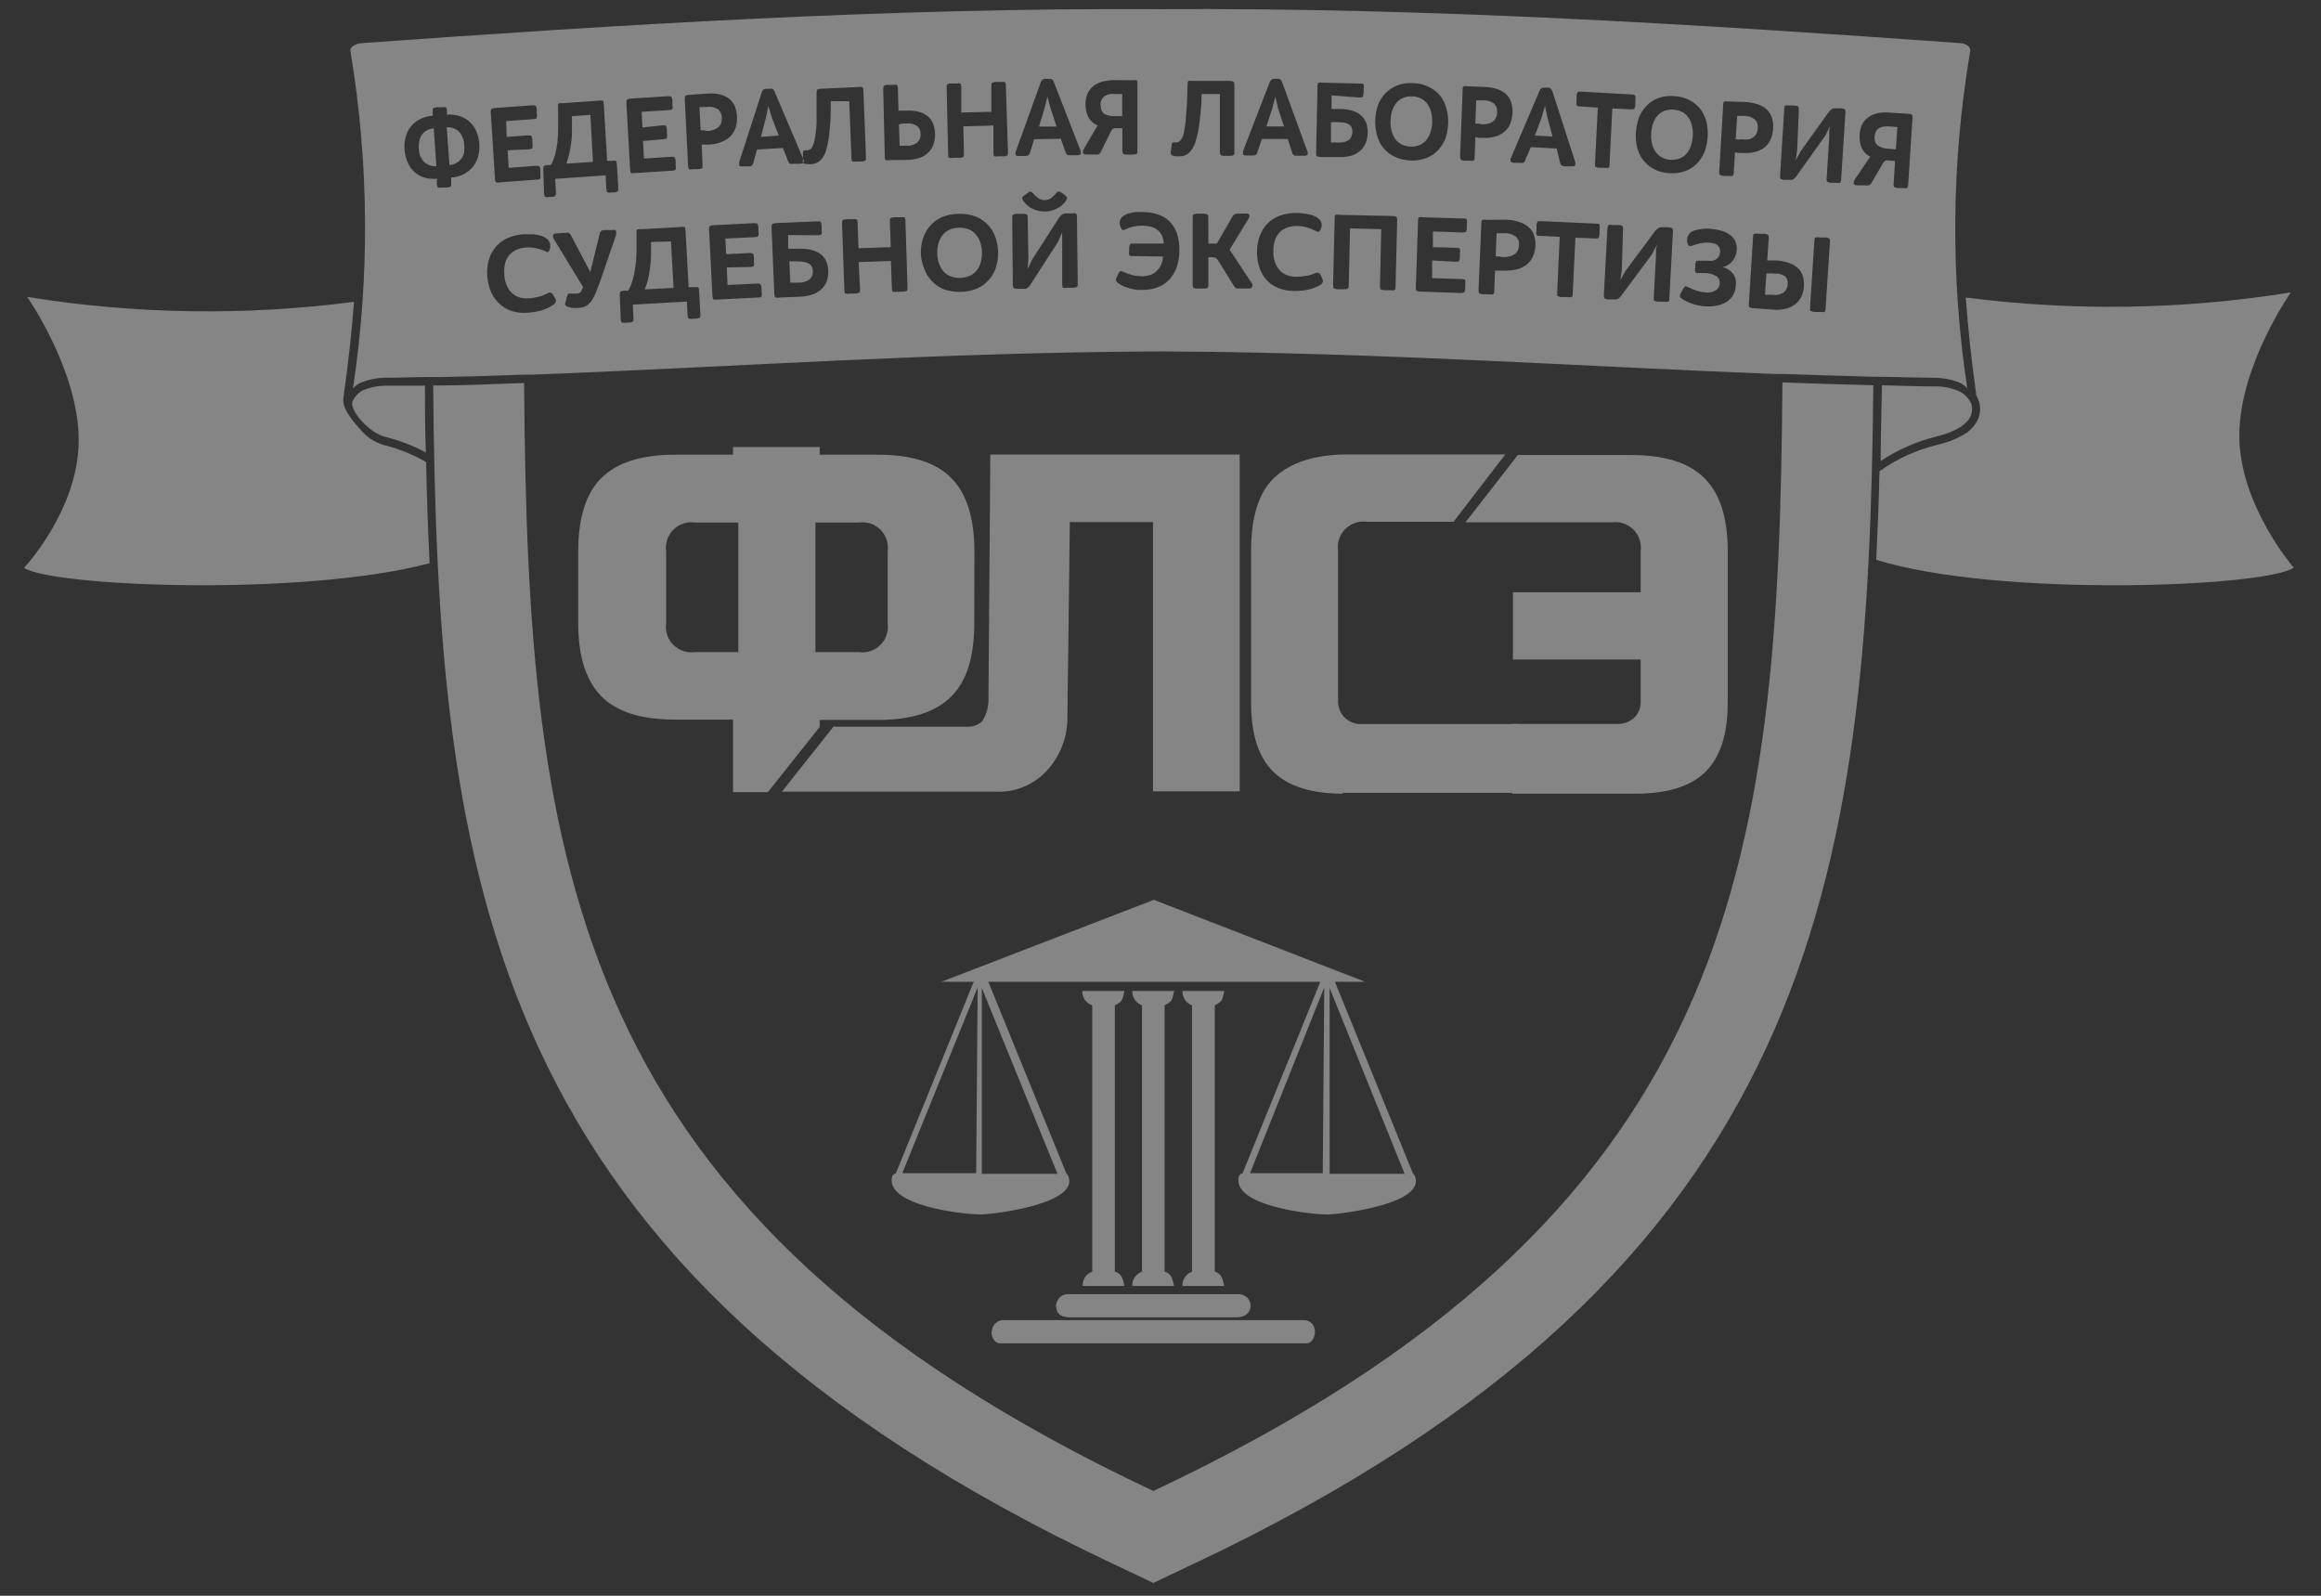 <svg width="64" height="44" viewBox="0 0 64 44" fill="none" xmlns="http://www.w3.org/2000/svg">
<rect x="0" y="0" width="64" height="44" fill="#333333" stroke="none"/>
<g opacity="0.4" clip-path="url(#clip0)">
<path fill-rule="evenodd" clip-rule="evenodd" d="M63.253 15.658C63.253 15.658 61.748 13.932 61.748 12.008C61.748 10.083 63.169 8.062 63.169 8.062C60.203 8.54 57.184 8.587 54.205 8.203C54.266 9.058 54.362 9.945 54.496 10.903C54.532 10.968 54.56 11.037 54.579 11.108C54.615 11.252 54.605 11.405 54.55 11.543C54.467 11.73 54.325 11.885 54.147 11.985C53.922 12.113 53.679 12.207 53.427 12.264C52.851 12.401 52.307 12.649 51.826 12.994C51.807 13.82 51.775 14.634 51.736 15.437C55.104 16.475 62.414 16.193 63.237 15.658" fill="white"/>
<path fill-rule="evenodd" clip-rule="evenodd" d="M0.662 15.658C0.662 15.658 2.17 14.057 2.17 12.136C2.17 10.214 0.749 8.187 0.749 8.187C3.731 8.667 6.767 8.713 9.762 8.322C9.698 9.161 9.602 10.031 9.47 10.963C9.432 11.232 9.634 11.501 9.919 11.822C10.083 12.03 10.306 12.183 10.559 12.264C10.977 12.365 11.378 12.526 11.75 12.741C11.769 13.684 11.801 14.614 11.846 15.53C8.347 16.455 1.463 16.177 0.662 15.658Z" fill="white"/>
<path fill-rule="evenodd" clip-rule="evenodd" d="M51.656 10.621C51.522 24.231 50.11 34.984 32.977 43.089L31.802 43.646L30.627 43.089C13.399 34.942 12.057 24.285 11.945 10.63C12.778 10.63 13.613 10.589 14.452 10.56C14.552 23.859 15.691 33.53 31.802 41.11C47.92 33.527 49.053 23.853 49.149 10.544C49.988 10.576 50.824 10.602 51.656 10.621Z" fill="white"/>
<path fill-rule="evenodd" clip-rule="evenodd" d="M11.718 10.637C11.718 11.256 11.718 11.87 11.744 12.476C11.386 12.285 11.007 12.14 10.613 12.043C10.191 11.938 9.653 11.342 9.714 11.083C9.772 10.947 9.873 10.834 10.002 10.762C10.205 10.679 10.422 10.636 10.642 10.634C10.802 10.634 11.334 10.634 11.721 10.634L11.718 10.637ZM54.346 11.102C54.429 11.329 54.435 11.777 53.385 12.04C52.841 12.173 52.324 12.401 51.858 12.713C51.858 12.024 51.883 11.326 51.893 10.625C52.133 10.625 53.126 10.663 53.356 10.653C53.576 10.652 53.794 10.694 53.997 10.778C54.149 10.84 54.272 10.957 54.342 11.105L54.346 11.102ZM50.34 8.498C50.34 8.556 50.324 8.588 50.305 8.601C50.269 8.609 50.232 8.609 50.196 8.601H50.046C50.007 8.601 49.968 8.592 49.934 8.575C49.914 8.575 49.908 8.527 49.911 8.473L50.03 6.647C50.03 6.593 50.03 6.558 50.065 6.548C50.102 6.54 50.14 6.54 50.177 6.548H50.328C50.364 6.547 50.4 6.555 50.433 6.571C50.452 6.571 50.462 6.619 50.459 6.676L50.34 8.498ZM48.358 8.498C48.32 8.499 48.281 8.49 48.246 8.473C48.227 8.473 48.221 8.428 48.224 8.37L48.339 6.545C48.339 6.491 48.339 6.455 48.378 6.446C48.414 6.437 48.453 6.437 48.49 6.446H48.64C48.677 6.446 48.713 6.454 48.746 6.471C48.765 6.471 48.775 6.516 48.771 6.574L48.73 7.182H48.855H48.98C49.106 7.188 49.231 7.213 49.351 7.256C49.441 7.288 49.524 7.341 49.591 7.41C49.651 7.47 49.694 7.545 49.716 7.627C49.739 7.714 49.748 7.804 49.742 7.893C49.736 7.979 49.718 8.063 49.687 8.143C49.655 8.225 49.604 8.298 49.54 8.357C49.465 8.426 49.375 8.475 49.277 8.502C49.149 8.539 49.014 8.551 48.88 8.537L48.358 8.498ZM48.922 7.538H48.823H48.707L48.669 8.127H48.871C48.982 8.147 49.097 8.123 49.191 8.06C49.224 8.03 49.251 7.993 49.269 7.952C49.287 7.912 49.296 7.867 49.297 7.823C49.3 7.785 49.296 7.747 49.283 7.712C49.27 7.676 49.25 7.644 49.223 7.618C49.134 7.557 49.025 7.532 48.919 7.547L48.922 7.538ZM47.488 7.358C47.556 7.377 47.621 7.406 47.68 7.445C47.773 7.509 47.839 7.606 47.862 7.717C47.868 7.768 47.868 7.82 47.862 7.871C47.86 7.968 47.832 8.063 47.782 8.146C47.735 8.222 47.672 8.285 47.596 8.332C47.516 8.38 47.427 8.413 47.334 8.428C47.234 8.447 47.132 8.454 47.03 8.447C46.905 8.44 46.783 8.417 46.665 8.377C46.558 8.342 46.456 8.291 46.364 8.226C46.364 8.226 46.364 8.226 46.344 8.21C46.336 8.204 46.329 8.195 46.325 8.185C46.322 8.172 46.322 8.159 46.325 8.146C46.327 8.127 46.334 8.108 46.344 8.092L46.428 7.941C46.447 7.906 46.466 7.89 46.485 7.896C46.509 7.899 46.532 7.907 46.553 7.919C46.63 7.958 46.71 7.992 46.793 8.018C46.871 8.043 46.951 8.058 47.033 8.063C47.132 8.076 47.233 8.054 47.318 8.002C47.348 7.981 47.372 7.953 47.39 7.921C47.408 7.889 47.418 7.853 47.42 7.816C47.425 7.776 47.418 7.735 47.401 7.699C47.385 7.662 47.358 7.631 47.324 7.608C47.225 7.556 47.116 7.529 47.004 7.528H46.844C46.79 7.528 46.754 7.528 46.745 7.493C46.737 7.457 46.737 7.42 46.745 7.384V7.323C46.744 7.286 46.751 7.248 46.767 7.214C46.767 7.195 46.815 7.185 46.873 7.189H47.052C47.111 7.197 47.17 7.197 47.228 7.189C47.271 7.179 47.31 7.159 47.343 7.131C47.371 7.109 47.393 7.08 47.407 7.048C47.42 7.015 47.427 6.98 47.43 6.945C47.434 6.905 47.428 6.864 47.411 6.827C47.395 6.796 47.372 6.769 47.343 6.75C47.313 6.729 47.278 6.715 47.241 6.708C47.201 6.698 47.16 6.693 47.119 6.692C47.038 6.686 46.956 6.692 46.876 6.712C46.792 6.73 46.71 6.754 46.63 6.785C46.617 6.788 46.604 6.788 46.591 6.785C46.577 6.782 46.565 6.774 46.556 6.763C46.54 6.736 46.529 6.707 46.524 6.676C46.521 6.646 46.521 6.616 46.524 6.587C46.528 6.535 46.547 6.487 46.579 6.447C46.611 6.407 46.654 6.377 46.703 6.362C46.849 6.313 47.004 6.294 47.158 6.308C47.252 6.315 47.345 6.33 47.436 6.353C47.522 6.373 47.603 6.407 47.676 6.455C47.744 6.5 47.8 6.56 47.84 6.631C47.881 6.71 47.899 6.799 47.891 6.888C47.884 6.994 47.847 7.096 47.785 7.182C47.711 7.279 47.604 7.345 47.484 7.368L47.488 7.358ZM44.721 7.445L44.68 7.727L44.817 7.477L45.627 6.385C45.653 6.353 45.682 6.324 45.714 6.298C45.748 6.275 45.79 6.263 45.832 6.266H45.996C46.033 6.265 46.07 6.273 46.104 6.289C46.124 6.289 46.133 6.337 46.13 6.394L46.031 8.217C46.031 8.274 46.031 8.309 45.996 8.319C45.959 8.327 45.92 8.327 45.883 8.319H45.733C45.697 8.319 45.661 8.311 45.627 8.297C45.608 8.297 45.599 8.249 45.602 8.191L45.663 7.061C45.663 7.061 45.663 7.061 45.663 7.013C45.663 6.964 45.663 6.948 45.663 6.913C45.663 6.878 45.663 6.843 45.679 6.814C45.695 6.785 45.679 6.766 45.679 6.763L45.55 7.016L44.696 8.165C44.678 8.19 44.656 8.211 44.632 8.229C44.619 8.24 44.604 8.247 44.588 8.252C44.572 8.256 44.555 8.257 44.539 8.255H44.359C44.323 8.256 44.287 8.248 44.254 8.233C44.231 8.233 44.225 8.185 44.225 8.13L44.324 6.305C44.324 6.247 44.34 6.215 44.363 6.206C44.397 6.195 44.434 6.195 44.468 6.206H44.622C44.66 6.202 44.697 6.21 44.731 6.228C44.75 6.228 44.757 6.273 44.753 6.33L44.721 7.445ZM43.441 6.555L43.367 8.088C43.367 8.146 43.367 8.178 43.332 8.191C43.296 8.199 43.259 8.199 43.223 8.191H43.072C43.035 8.194 42.997 8.186 42.964 8.169C42.944 8.169 42.935 8.124 42.938 8.066L43.008 6.529L42.467 6.503C42.413 6.503 42.378 6.503 42.368 6.468C42.36 6.433 42.36 6.397 42.368 6.362V6.231C42.367 6.194 42.374 6.156 42.39 6.122C42.39 6.103 42.438 6.093 42.493 6.097L44.004 6.167C44.062 6.167 44.094 6.167 44.106 6.202C44.115 6.239 44.115 6.278 44.106 6.314V6.443C44.107 6.479 44.1 6.515 44.084 6.548C44.084 6.567 44.036 6.577 43.978 6.574L43.441 6.555ZM41.52 6.058C41.655 6.06 41.789 6.084 41.917 6.129C42.011 6.16 42.097 6.211 42.169 6.279C42.232 6.339 42.278 6.414 42.304 6.497C42.33 6.583 42.342 6.673 42.339 6.763C42.335 6.861 42.314 6.959 42.278 7.051C42.244 7.138 42.189 7.216 42.118 7.278C42.037 7.346 41.942 7.396 41.84 7.422C41.707 7.457 41.57 7.47 41.433 7.461H41.331H41.225L41.203 8.012C41.203 8.069 41.203 8.104 41.167 8.114C41.132 8.122 41.094 8.122 41.059 8.114H40.908C40.87 8.115 40.831 8.107 40.796 8.092C40.777 8.092 40.77 8.047 40.77 7.989L40.847 6.164C40.847 6.106 40.847 6.074 40.882 6.061C40.919 6.054 40.958 6.054 40.995 6.061L41.52 6.058ZM41.411 7.086C41.486 7.091 41.561 7.084 41.635 7.067C41.687 7.054 41.736 7.03 41.779 6.997C41.814 6.969 41.842 6.932 41.859 6.891C41.876 6.848 41.884 6.802 41.885 6.756C41.889 6.713 41.884 6.67 41.869 6.629C41.854 6.589 41.83 6.552 41.798 6.523C41.705 6.457 41.592 6.424 41.478 6.43H41.267L41.241 7.07H41.334L41.411 7.086ZM39.49 7.182V7.669L40.3 7.695C40.357 7.695 40.393 7.695 40.402 7.727C40.41 7.764 40.41 7.802 40.402 7.839V7.944C40.403 7.981 40.396 8.016 40.383 8.05C40.37 8.069 40.335 8.079 40.277 8.079L39.179 8.04C39.141 8.044 39.102 8.037 39.067 8.021C39.048 8.021 39.038 7.973 39.041 7.919L39.102 6.09C39.102 6.036 39.102 6.001 39.134 5.991C39.171 5.981 39.21 5.981 39.246 5.991L40.348 6.026C40.402 6.026 40.437 6.026 40.447 6.058C40.455 6.095 40.455 6.133 40.447 6.17V6.276C40.449 6.312 40.443 6.349 40.428 6.382C40.428 6.401 40.38 6.41 40.325 6.41L39.512 6.382V6.814L40.152 6.833C40.21 6.833 40.242 6.833 40.255 6.868C40.264 6.905 40.264 6.944 40.255 6.98V7.083C40.256 7.119 40.25 7.155 40.236 7.189C40.236 7.211 40.188 7.217 40.13 7.217L39.49 7.182ZM38.481 7.9C38.481 7.954 38.481 7.989 38.449 8.002C38.413 8.009 38.376 8.009 38.34 8.002H38.187C38.149 8.005 38.112 7.999 38.078 7.983C38.059 7.983 38.052 7.935 38.052 7.88L38.087 6.318L37.226 6.298L37.191 7.858C37.191 7.916 37.191 7.951 37.156 7.96C37.122 7.975 37.086 7.98 37.05 7.976H36.9C36.861 7.977 36.823 7.97 36.787 7.954C36.768 7.954 36.759 7.909 36.759 7.852L36.803 6.026C36.803 5.969 36.803 5.937 36.836 5.924C36.872 5.915 36.911 5.915 36.947 5.924L38.388 5.956C38.425 5.955 38.462 5.961 38.497 5.975C38.516 5.975 38.526 6.023 38.526 6.077L38.481 7.9ZM36.445 6.199C36.444 6.231 36.439 6.262 36.429 6.292C36.418 6.323 36.402 6.353 36.381 6.378C36.37 6.388 36.355 6.393 36.341 6.393C36.326 6.393 36.312 6.388 36.301 6.378C36.216 6.333 36.127 6.296 36.035 6.27C35.949 6.244 35.859 6.231 35.769 6.231C35.683 6.229 35.596 6.241 35.513 6.266C35.437 6.292 35.366 6.332 35.305 6.385C35.244 6.445 35.197 6.517 35.167 6.596C35.128 6.698 35.109 6.807 35.113 6.916C35.107 7.025 35.123 7.134 35.158 7.237C35.187 7.319 35.233 7.394 35.292 7.458C35.346 7.516 35.413 7.56 35.487 7.586C35.562 7.615 35.641 7.63 35.721 7.631C35.819 7.631 35.916 7.624 36.013 7.608C36.109 7.591 36.202 7.562 36.291 7.522C36.312 7.516 36.334 7.516 36.355 7.522C36.367 7.526 36.379 7.532 36.388 7.541C36.398 7.55 36.405 7.561 36.41 7.573L36.471 7.707C36.477 7.72 36.48 7.734 36.48 7.747C36.48 7.761 36.477 7.775 36.471 7.787C36.459 7.814 36.44 7.836 36.416 7.852C36.304 7.918 36.182 7.965 36.054 7.989C35.933 8.013 35.81 8.025 35.686 8.024C35.545 8.023 35.406 7.999 35.273 7.951C35.153 7.907 35.044 7.838 34.953 7.749C34.856 7.652 34.783 7.535 34.738 7.406C34.683 7.254 34.657 7.092 34.661 6.929C34.662 6.78 34.689 6.633 34.742 6.494C34.789 6.368 34.862 6.253 34.956 6.157C35.054 6.063 35.171 5.99 35.299 5.943C35.445 5.893 35.599 5.87 35.753 5.872C35.832 5.873 35.91 5.879 35.987 5.892C36.065 5.899 36.141 5.918 36.214 5.946C36.278 5.969 36.336 6.005 36.384 6.052C36.424 6.094 36.446 6.151 36.445 6.209V6.199ZM33.32 6.715H33.557L33.98 5.975C33.995 5.948 34.015 5.925 34.04 5.908C34.076 5.893 34.114 5.886 34.152 5.889H34.351C34.37 5.886 34.389 5.888 34.406 5.894C34.424 5.9 34.44 5.91 34.453 5.924C34.453 5.946 34.453 5.981 34.431 6.023L33.906 6.884L34.524 7.819C34.532 7.834 34.536 7.85 34.536 7.866C34.536 7.882 34.532 7.898 34.524 7.912C34.518 7.926 34.508 7.938 34.496 7.945C34.483 7.953 34.468 7.956 34.453 7.954H34.194C34.163 7.958 34.132 7.958 34.101 7.954C34.068 7.941 34.04 7.916 34.024 7.884L33.589 7.182C33.572 7.154 33.549 7.13 33.522 7.112C33.493 7.098 33.461 7.091 33.429 7.093H33.32V7.839C33.32 7.896 33.32 7.932 33.288 7.941C33.254 7.955 33.216 7.961 33.179 7.957H33.029C32.992 7.96 32.955 7.954 32.92 7.941C32.897 7.941 32.888 7.893 32.888 7.839V6.01C32.888 5.956 32.888 5.921 32.917 5.908C32.953 5.895 32.991 5.89 33.029 5.892H33.179C33.216 5.889 33.254 5.896 33.288 5.911C33.307 5.911 33.32 5.956 33.317 6.013L33.32 6.715ZM31.239 7.061C31.184 7.061 31.149 7.061 31.136 7.029C31.13 6.993 31.13 6.956 31.136 6.92V6.856C31.133 6.817 31.14 6.779 31.156 6.744C31.156 6.724 31.2 6.715 31.258 6.715H32.09C32.088 6.631 32.067 6.549 32.03 6.475C31.997 6.415 31.951 6.363 31.895 6.324C31.84 6.286 31.778 6.259 31.713 6.244C31.641 6.228 31.568 6.221 31.495 6.222C31.412 6.221 31.329 6.23 31.248 6.247C31.18 6.263 31.113 6.286 31.05 6.318L30.98 6.346C30.963 6.346 30.948 6.346 30.925 6.305C30.91 6.284 30.898 6.262 30.89 6.238C30.876 6.209 30.87 6.177 30.874 6.145C30.873 6.115 30.878 6.085 30.89 6.057C30.901 6.029 30.919 6.005 30.941 5.985C30.988 5.943 31.044 5.911 31.104 5.892C31.172 5.869 31.242 5.853 31.312 5.847H31.511C31.651 5.846 31.791 5.867 31.924 5.911C32.044 5.949 32.153 6.013 32.244 6.1C32.334 6.191 32.404 6.3 32.449 6.42C32.5 6.572 32.524 6.731 32.52 6.891C32.523 7.056 32.497 7.221 32.443 7.378C32.395 7.505 32.323 7.622 32.231 7.723C32.141 7.813 32.032 7.882 31.911 7.925C31.79 7.97 31.662 7.993 31.533 7.992H31.357C31.295 7.985 31.233 7.973 31.172 7.957C31.109 7.941 31.048 7.921 30.989 7.896C30.932 7.871 30.877 7.84 30.826 7.803C30.804 7.79 30.788 7.769 30.778 7.746C30.772 7.734 30.769 7.722 30.769 7.709C30.769 7.696 30.772 7.684 30.778 7.672L30.845 7.534C30.864 7.499 30.884 7.477 30.899 7.474C30.924 7.474 30.949 7.48 30.97 7.493C31.05 7.531 31.134 7.562 31.22 7.586C31.31 7.607 31.402 7.617 31.495 7.618C31.562 7.618 31.629 7.608 31.694 7.589C31.759 7.569 31.82 7.537 31.873 7.493C31.927 7.445 31.973 7.387 32.007 7.323C32.044 7.245 32.065 7.16 32.068 7.073L31.239 7.061ZM28.357 7.141L28.335 7.422L28.457 7.163L29.193 6.017C29.215 5.982 29.242 5.951 29.273 5.924C29.305 5.897 29.346 5.883 29.388 5.885H29.552C29.588 5.876 29.627 5.876 29.664 5.885C29.686 5.885 29.696 5.93 29.696 5.988L29.718 7.813C29.718 7.871 29.718 7.903 29.689 7.916C29.654 7.931 29.616 7.938 29.577 7.935H29.427C29.392 7.942 29.356 7.942 29.321 7.935C29.299 7.935 29.289 7.887 29.289 7.832V6.699C29.289 6.699 29.289 6.699 29.289 6.651C29.289 6.603 29.289 6.587 29.289 6.551C29.289 6.516 29.289 6.481 29.289 6.449C29.288 6.433 29.288 6.417 29.289 6.401L29.18 6.66L28.402 7.864C28.384 7.888 28.363 7.911 28.341 7.932C28.329 7.943 28.314 7.952 28.298 7.957C28.282 7.963 28.265 7.965 28.248 7.964H28.069C28.033 7.966 27.997 7.96 27.963 7.948C27.941 7.948 27.931 7.903 27.928 7.845L27.912 6.017C27.912 5.959 27.912 5.924 27.944 5.914C27.977 5.898 28.014 5.892 28.05 5.895H28.197C28.235 5.893 28.273 5.898 28.309 5.911C28.328 5.911 28.338 5.956 28.338 6.013L28.357 7.141ZM28.815 5.831C28.681 5.835 28.548 5.802 28.431 5.735C28.384 5.709 28.341 5.676 28.303 5.639C28.269 5.61 28.239 5.575 28.216 5.536C28.2 5.517 28.19 5.494 28.188 5.469C28.188 5.447 28.188 5.424 28.239 5.395L28.348 5.312C28.383 5.283 28.412 5.277 28.431 5.286C28.457 5.301 28.479 5.321 28.498 5.344C28.541 5.395 28.59 5.439 28.645 5.475C28.694 5.504 28.749 5.518 28.805 5.518C28.862 5.518 28.917 5.504 28.966 5.475C29.02 5.438 29.068 5.392 29.11 5.341C29.126 5.316 29.148 5.295 29.174 5.28C29.196 5.28 29.222 5.28 29.26 5.302L29.369 5.383C29.407 5.411 29.424 5.434 29.424 5.456C29.421 5.481 29.412 5.506 29.398 5.527C29.373 5.563 29.345 5.598 29.315 5.629C29.277 5.669 29.234 5.702 29.187 5.728C29.07 5.797 28.938 5.833 28.802 5.834L28.815 5.831ZM25.392 6.997C25.388 6.858 25.406 6.719 25.447 6.587C25.485 6.458 25.549 6.339 25.636 6.238C25.725 6.135 25.834 6.052 25.956 5.994C26.106 5.93 26.267 5.897 26.43 5.895C26.592 5.889 26.755 5.915 26.907 5.972C27.035 6.023 27.149 6.102 27.243 6.202C27.334 6.299 27.404 6.414 27.448 6.539C27.494 6.669 27.518 6.807 27.522 6.945C27.527 7.084 27.508 7.223 27.467 7.355C27.429 7.483 27.365 7.602 27.278 7.704C27.19 7.807 27.081 7.89 26.958 7.948C26.809 8.013 26.647 8.047 26.484 8.047C26.322 8.053 26.16 8.027 26.007 7.97C25.886 7.917 25.777 7.84 25.687 7.743C25.596 7.645 25.526 7.529 25.482 7.403C25.43 7.274 25.399 7.136 25.392 6.997ZM27.077 6.958C27.075 6.866 27.06 6.774 27.032 6.686C27.007 6.607 26.967 6.534 26.913 6.471C26.862 6.407 26.795 6.357 26.718 6.327C26.631 6.29 26.537 6.274 26.443 6.279C26.349 6.279 26.256 6.3 26.171 6.34C26.097 6.374 26.033 6.425 25.985 6.491C25.933 6.557 25.896 6.633 25.876 6.715C25.852 6.803 25.841 6.895 25.844 6.987C25.845 7.078 25.86 7.169 25.889 7.256C25.914 7.335 25.954 7.409 26.007 7.474C26.059 7.536 26.127 7.585 26.203 7.615C26.288 7.651 26.381 7.668 26.475 7.663C26.569 7.663 26.662 7.642 26.747 7.602C26.822 7.568 26.886 7.516 26.936 7.451C26.988 7.385 27.025 7.309 27.045 7.227C27.069 7.139 27.079 7.049 27.077 6.958ZM25.024 7.919C25.024 7.976 25.024 8.012 24.995 8.021C24.962 8.037 24.926 8.044 24.89 8.044H24.736C24.699 8.051 24.661 8.051 24.624 8.044C24.605 8.044 24.595 7.999 24.592 7.941L24.567 7.195L23.676 7.227L23.715 7.97C23.715 8.028 23.715 8.06 23.686 8.072C23.653 8.087 23.617 8.095 23.58 8.095H23.43C23.392 8.105 23.352 8.105 23.315 8.095C23.295 8.095 23.286 8.05 23.283 7.996L23.219 6.17C23.219 6.113 23.219 6.077 23.244 6.065C23.28 6.05 23.318 6.044 23.356 6.045H23.507C23.541 6.037 23.578 6.037 23.612 6.045C23.635 6.045 23.648 6.09 23.648 6.148L23.673 6.846L24.563 6.814L24.538 6.116C24.538 6.058 24.538 6.023 24.563 6.013C24.597 5.997 24.635 5.989 24.672 5.991H24.826C24.861 5.984 24.897 5.984 24.931 5.991C24.954 5.991 24.967 6.036 24.967 6.093L25.024 7.919ZM22.008 7.205H21.957H21.893H21.823H21.765L21.794 7.794H22.008C22.123 7.801 22.236 7.768 22.328 7.701C22.359 7.672 22.383 7.636 22.398 7.596C22.412 7.556 22.417 7.513 22.412 7.47C22.412 7.434 22.406 7.398 22.392 7.365C22.378 7.332 22.355 7.303 22.325 7.282C22.289 7.257 22.249 7.24 22.207 7.23C22.142 7.215 22.075 7.207 22.008 7.208V7.205ZM21.733 6.481V6.859H21.791H21.864H21.938H21.995C22.123 6.852 22.252 6.862 22.377 6.891C22.47 6.913 22.559 6.954 22.636 7.013C22.701 7.064 22.752 7.131 22.783 7.208C22.818 7.288 22.837 7.374 22.838 7.461C22.844 7.546 22.834 7.632 22.809 7.714C22.786 7.797 22.744 7.873 22.687 7.938C22.618 8.011 22.534 8.069 22.441 8.108C22.315 8.154 22.183 8.179 22.05 8.181L21.499 8.204C21.461 8.212 21.422 8.212 21.384 8.204C21.365 8.204 21.355 8.159 21.352 8.101L21.275 6.276C21.275 6.218 21.275 6.186 21.301 6.174C21.336 6.158 21.374 6.15 21.413 6.151L22.53 6.103C22.588 6.103 22.623 6.103 22.636 6.129C22.65 6.164 22.656 6.202 22.655 6.241V6.343C22.662 6.379 22.662 6.416 22.655 6.452C22.655 6.475 22.61 6.484 22.553 6.487L21.733 6.481ZM20.039 7.374L20.062 7.858L20.872 7.819C20.929 7.819 20.965 7.819 20.974 7.845C20.991 7.879 21 7.916 21 7.954V8.06C21.01 8.094 21.01 8.131 21 8.165C21 8.188 20.958 8.201 20.901 8.204L19.793 8.258C19.756 8.266 19.718 8.266 19.681 8.258C19.658 8.258 19.649 8.213 19.645 8.156L19.553 6.337C19.553 6.279 19.553 6.244 19.578 6.231C19.612 6.215 19.649 6.208 19.687 6.209L20.785 6.154C20.843 6.154 20.878 6.154 20.891 6.18C20.907 6.215 20.914 6.253 20.913 6.292V6.394C20.921 6.43 20.921 6.467 20.913 6.503C20.913 6.523 20.869 6.535 20.811 6.539L20.001 6.577L20.023 7.009L20.664 6.977C20.721 6.977 20.753 6.977 20.766 7.003C20.783 7.036 20.791 7.074 20.788 7.112V7.217C20.797 7.252 20.797 7.288 20.788 7.323C20.788 7.346 20.744 7.358 20.689 7.362L20.039 7.374ZM17.952 6.673C17.952 6.795 17.952 6.92 17.952 7.041C17.949 7.161 17.939 7.281 17.923 7.4C17.91 7.508 17.89 7.615 17.865 7.72C17.844 7.809 17.814 7.896 17.776 7.98L18.573 7.938L18.502 6.657L17.952 6.673ZM17.09 8.143C17.09 8.085 17.09 8.05 17.116 8.037C17.15 8.022 17.188 8.015 17.225 8.015H17.321C17.371 7.928 17.411 7.836 17.439 7.739C17.474 7.625 17.5 7.509 17.516 7.39C17.535 7.249 17.547 7.107 17.552 6.964C17.552 6.811 17.552 6.644 17.552 6.455V6.388C17.548 6.374 17.548 6.36 17.552 6.346C17.562 6.334 17.577 6.325 17.593 6.321C17.62 6.318 17.647 6.318 17.673 6.321L18.759 6.26C18.795 6.25 18.834 6.25 18.871 6.26C18.89 6.26 18.899 6.305 18.903 6.359L18.989 7.919H19.133C19.168 7.911 19.204 7.911 19.239 7.919C19.261 7.919 19.274 7.964 19.277 8.021L19.312 8.662C19.312 8.716 19.312 8.751 19.287 8.764C19.254 8.779 19.218 8.787 19.181 8.787H19.108C19.07 8.794 19.032 8.794 18.995 8.787C18.976 8.787 18.963 8.742 18.96 8.687L18.941 8.316L17.449 8.399L17.468 8.771C17.468 8.825 17.468 8.86 17.446 8.873C17.411 8.889 17.372 8.896 17.334 8.895H17.263C17.227 8.903 17.19 8.903 17.154 8.895C17.132 8.895 17.119 8.851 17.116 8.796L17.09 8.143ZM16.553 7.743C16.508 7.871 16.466 7.98 16.431 8.063C16.399 8.144 16.36 8.221 16.312 8.293C16.273 8.35 16.223 8.398 16.165 8.434C16.102 8.468 16.032 8.486 15.96 8.489C15.903 8.495 15.845 8.495 15.787 8.489C15.745 8.485 15.703 8.475 15.662 8.46C15.639 8.45 15.618 8.437 15.598 8.422C15.576 8.406 15.576 8.37 15.598 8.322L15.637 8.172C15.643 8.144 15.655 8.118 15.672 8.095C15.672 8.095 15.71 8.095 15.755 8.095H15.826H15.906C15.946 8.094 15.985 8.078 16.015 8.05C16.043 8.008 16.064 7.961 16.076 7.912L15.275 6.596C15.253 6.566 15.244 6.528 15.249 6.491C15.249 6.459 15.285 6.439 15.339 6.436L15.598 6.42C15.626 6.413 15.655 6.413 15.682 6.42C15.71 6.436 15.732 6.461 15.746 6.491L16.277 7.502L16.537 6.443C16.539 6.427 16.544 6.413 16.551 6.4C16.559 6.386 16.569 6.375 16.581 6.366C16.606 6.352 16.633 6.344 16.661 6.343H16.889C16.911 6.338 16.934 6.338 16.956 6.343C16.969 6.349 16.981 6.359 16.988 6.372C16.993 6.388 16.993 6.404 16.988 6.42C16.991 6.439 16.991 6.459 16.988 6.478L16.553 7.743ZM15.169 6.75C15.174 6.781 15.174 6.812 15.169 6.843C15.162 6.875 15.148 6.906 15.128 6.932C15.128 6.955 15.086 6.958 15.048 6.932C14.96 6.892 14.867 6.862 14.772 6.843C14.685 6.825 14.596 6.818 14.507 6.824C14.42 6.829 14.334 6.848 14.254 6.881C14.179 6.911 14.113 6.957 14.058 7.016C14.001 7.079 13.958 7.155 13.934 7.237C13.906 7.341 13.896 7.449 13.905 7.557C13.907 7.667 13.931 7.776 13.975 7.877C14.01 7.957 14.061 8.03 14.126 8.088C14.184 8.14 14.253 8.178 14.327 8.201C14.404 8.223 14.484 8.232 14.564 8.226C14.662 8.222 14.758 8.207 14.852 8.181C14.948 8.158 15.04 8.122 15.125 8.072C15.147 8.066 15.17 8.066 15.192 8.072C15.204 8.076 15.215 8.082 15.225 8.09C15.234 8.099 15.241 8.109 15.246 8.121L15.32 8.249C15.325 8.261 15.328 8.275 15.328 8.289C15.328 8.302 15.325 8.316 15.32 8.329C15.31 8.356 15.292 8.379 15.269 8.396C15.163 8.471 15.045 8.527 14.92 8.562C14.8 8.595 14.678 8.615 14.555 8.623C14.415 8.634 14.274 8.621 14.139 8.585C14.009 8.547 13.889 8.48 13.79 8.39C13.687 8.302 13.605 8.192 13.549 8.069C13.483 7.921 13.445 7.761 13.437 7.599C13.425 7.45 13.441 7.3 13.482 7.157C13.519 7.028 13.584 6.909 13.671 6.808C13.758 6.704 13.868 6.622 13.991 6.567C14.133 6.504 14.285 6.467 14.439 6.459C14.513 6.459 14.59 6.459 14.673 6.459C14.751 6.461 14.829 6.474 14.904 6.497C14.968 6.514 15.028 6.545 15.08 6.587C15.106 6.606 15.127 6.631 15.143 6.659C15.159 6.687 15.169 6.718 15.173 6.75H15.169ZM51.691 3.775C51.685 3.819 51.69 3.863 51.705 3.904C51.72 3.946 51.745 3.983 51.778 4.012C51.864 4.069 51.965 4.1 52.069 4.102L52.277 4.118L52.319 3.503L52.12 3.487C52.067 3.482 52.014 3.482 51.96 3.487C51.915 3.492 51.87 3.505 51.829 3.525C51.79 3.546 51.757 3.577 51.733 3.615C51.707 3.664 51.693 3.719 51.691 3.775ZM52.614 3.135C52.648 3.135 52.682 3.143 52.713 3.16C52.732 3.16 52.738 3.205 52.735 3.263L52.617 5.085C52.617 5.142 52.601 5.174 52.581 5.184C52.548 5.195 52.512 5.195 52.479 5.184H52.338C52.302 5.184 52.267 5.175 52.236 5.158C52.22 5.158 52.21 5.11 52.217 5.056L52.255 4.438L52.053 4.422C52.026 4.418 51.999 4.424 51.976 4.438C51.954 4.456 51.936 4.477 51.922 4.502L51.602 5.046C51.586 5.075 51.561 5.098 51.531 5.11C51.493 5.117 51.454 5.117 51.416 5.11H51.198C51.181 5.111 51.164 5.106 51.149 5.098C51.133 5.089 51.121 5.077 51.112 5.062C51.112 5.037 51.112 4.995 51.147 4.947L51.57 4.319C51.459 4.264 51.373 4.171 51.326 4.057C51.286 3.945 51.27 3.826 51.278 3.708C51.281 3.595 51.313 3.484 51.371 3.388C51.422 3.31 51.49 3.246 51.57 3.199C51.653 3.153 51.744 3.123 51.839 3.109C51.94 3.098 52.042 3.098 52.143 3.109L52.614 3.135ZM49.556 4.146L49.514 4.428L49.645 4.178L50.417 3.103C50.44 3.07 50.467 3.041 50.497 3.016C50.513 3.004 50.531 2.995 50.55 2.99C50.57 2.985 50.59 2.984 50.609 2.987H50.76C50.795 2.988 50.83 2.997 50.862 3.013C50.881 3.013 50.888 3.061 50.885 3.119L50.769 4.941C50.769 4.998 50.753 5.03 50.734 5.04C50.699 5.048 50.663 5.048 50.628 5.04H50.491C50.456 5.04 50.422 5.031 50.392 5.014C50.372 5.014 50.366 4.966 50.369 4.912L50.44 3.781C50.44 3.781 50.44 3.762 50.44 3.733C50.44 3.705 50.44 3.669 50.44 3.634C50.44 3.599 50.44 3.564 50.456 3.535C50.472 3.506 50.456 3.487 50.456 3.487L50.334 3.737L49.524 4.873L49.463 4.934C49.451 4.944 49.436 4.952 49.421 4.956C49.405 4.961 49.389 4.962 49.373 4.96H49.207C49.172 4.96 49.138 4.953 49.108 4.937C49.088 4.937 49.082 4.889 49.085 4.832L49.2 3.01C49.2 2.952 49.2 2.92 49.236 2.91C49.269 2.902 49.304 2.902 49.338 2.91H49.479C49.515 2.91 49.55 2.918 49.581 2.936C49.581 2.936 49.604 2.981 49.601 3.038L49.556 4.146ZM48.147 2.814C48.272 2.821 48.395 2.847 48.512 2.891C48.602 2.927 48.682 2.982 48.749 3.051C48.806 3.114 48.846 3.19 48.867 3.272C48.891 3.359 48.899 3.449 48.893 3.538C48.889 3.637 48.868 3.734 48.832 3.826C48.798 3.911 48.745 3.987 48.675 4.047C48.6 4.113 48.51 4.16 48.413 4.185C48.29 4.218 48.162 4.229 48.035 4.217H47.939L47.84 4.201L47.808 4.752C47.808 4.809 47.792 4.841 47.773 4.851C47.74 4.859 47.706 4.859 47.673 4.851H47.532C47.497 4.85 47.462 4.841 47.43 4.825C47.411 4.825 47.404 4.777 47.407 4.72L47.516 2.898C47.516 2.84 47.516 2.808 47.548 2.798C47.583 2.79 47.619 2.79 47.654 2.798L48.147 2.814ZM48.019 3.839C48.089 3.851 48.16 3.851 48.23 3.839C48.279 3.826 48.325 3.803 48.365 3.772C48.399 3.744 48.426 3.708 48.442 3.666C48.458 3.624 48.468 3.58 48.471 3.535C48.475 3.492 48.471 3.449 48.458 3.408C48.445 3.367 48.423 3.329 48.394 3.298C48.31 3.23 48.206 3.194 48.099 3.195H47.901L47.862 3.836L47.949 3.852L48.019 3.839ZM45.109 3.65C45.117 3.512 45.145 3.376 45.192 3.247C45.238 3.128 45.306 3.019 45.394 2.926C45.483 2.831 45.592 2.757 45.714 2.709C45.856 2.655 46.008 2.636 46.159 2.651C46.312 2.656 46.462 2.695 46.597 2.766C46.714 2.828 46.815 2.915 46.895 3.019C46.972 3.126 47.028 3.247 47.059 3.375C47.087 3.506 47.096 3.641 47.087 3.775C47.079 3.913 47.051 4.049 47.004 4.178C46.958 4.297 46.89 4.406 46.802 4.499C46.713 4.593 46.604 4.667 46.482 4.713C46.339 4.766 46.186 4.787 46.034 4.774C45.882 4.769 45.733 4.73 45.599 4.659C45.482 4.596 45.381 4.508 45.301 4.403C45.223 4.298 45.167 4.178 45.138 4.05C45.109 3.918 45.1 3.782 45.109 3.647V3.65ZM46.678 3.749C46.684 3.658 46.678 3.567 46.658 3.477C46.641 3.398 46.609 3.322 46.566 3.253C46.522 3.186 46.462 3.131 46.393 3.093C46.315 3.052 46.229 3.028 46.142 3.022C46.054 3.017 45.966 3.03 45.883 3.061C45.812 3.09 45.748 3.136 45.698 3.195C45.645 3.259 45.605 3.332 45.579 3.41C45.551 3.496 45.535 3.585 45.531 3.676C45.524 3.767 45.531 3.859 45.55 3.948C45.566 4.029 45.598 4.106 45.643 4.175C45.687 4.241 45.745 4.296 45.813 4.335C45.891 4.377 45.977 4.401 46.066 4.406C46.153 4.412 46.241 4.399 46.322 4.367C46.395 4.337 46.46 4.29 46.511 4.23C46.563 4.168 46.602 4.096 46.626 4.018C46.656 3.93 46.673 3.839 46.678 3.746V3.749ZM44.459 2.99L44.382 4.524C44.382 4.582 44.382 4.617 44.35 4.627C44.316 4.635 44.281 4.635 44.247 4.627H44.11C44.073 4.628 44.037 4.62 44.004 4.604C43.988 4.604 43.978 4.556 43.982 4.499L44.059 2.965L43.566 2.936C43.511 2.936 43.482 2.92 43.473 2.898C43.465 2.863 43.465 2.827 43.473 2.792V2.661C43.471 2.623 43.479 2.586 43.495 2.552C43.495 2.533 43.54 2.523 43.591 2.526L45 2.606C45.051 2.606 45.083 2.622 45.093 2.645C45.1 2.682 45.1 2.72 45.093 2.757V2.885C45.093 2.921 45.086 2.957 45.07 2.99C45.07 3.01 45.025 3.019 44.974 3.016L44.459 2.99ZM43.437 4.47C43.437 4.512 43.437 4.544 43.437 4.56C43.425 4.571 43.41 4.579 43.394 4.583C43.378 4.588 43.361 4.588 43.344 4.585H43.14C43.111 4.584 43.084 4.577 43.06 4.563C43.038 4.542 43.023 4.515 43.018 4.486L42.925 4.095L42.211 4.057L42.057 4.415C42.05 4.445 42.033 4.47 42.009 4.489C41.983 4.495 41.956 4.495 41.929 4.489H41.75C41.717 4.491 41.685 4.479 41.66 4.457C41.654 4.443 41.65 4.427 41.65 4.411C41.65 4.395 41.654 4.379 41.66 4.364L42.448 2.51C42.46 2.482 42.477 2.457 42.499 2.436C42.519 2.423 42.543 2.416 42.566 2.417H42.695C42.719 2.417 42.743 2.426 42.762 2.443C42.782 2.465 42.798 2.491 42.807 2.52L43.437 4.47ZM42.669 3.24L42.602 2.92L42.509 3.24L42.323 3.737L42.81 3.762L42.669 3.24ZM40.943 2.398C41.069 2.4 41.193 2.423 41.311 2.465C41.402 2.498 41.484 2.55 41.552 2.619C41.609 2.681 41.652 2.755 41.676 2.837C41.699 2.923 41.709 3.013 41.705 3.103C41.703 3.201 41.684 3.298 41.651 3.391C41.619 3.477 41.567 3.555 41.5 3.618C41.425 3.684 41.337 3.733 41.241 3.762C41.118 3.796 40.99 3.809 40.863 3.801H40.767L40.684 3.775L40.661 4.329C40.661 4.387 40.661 4.419 40.63 4.431C40.597 4.438 40.563 4.438 40.53 4.431H40.389C40.353 4.432 40.317 4.425 40.284 4.409C40.284 4.409 40.258 4.361 40.261 4.303L40.332 2.478C40.332 2.424 40.332 2.388 40.364 2.379C40.398 2.37 40.435 2.37 40.469 2.379L40.943 2.398ZM40.841 3.426C40.911 3.431 40.981 3.424 41.049 3.407C41.099 3.394 41.145 3.37 41.183 3.336C41.218 3.309 41.243 3.272 41.257 3.231C41.274 3.188 41.282 3.142 41.283 3.096C41.288 3.054 41.283 3.011 41.269 2.97C41.255 2.93 41.232 2.893 41.203 2.862C41.118 2.796 41.012 2.762 40.905 2.766H40.706L40.681 3.407H40.767L40.841 3.426ZM37.921 3.314C37.924 3.175 37.949 3.038 37.995 2.907C38.037 2.789 38.102 2.68 38.187 2.587C38.277 2.491 38.386 2.415 38.507 2.363C38.648 2.307 38.8 2.282 38.952 2.292C39.105 2.292 39.256 2.327 39.394 2.395C39.517 2.452 39.627 2.537 39.714 2.641C39.793 2.745 39.851 2.864 39.883 2.99C39.922 3.123 39.938 3.262 39.931 3.4C39.928 3.539 39.904 3.676 39.861 3.807C39.817 3.925 39.751 4.034 39.666 4.127C39.578 4.226 39.468 4.303 39.346 4.351C39.205 4.409 39.053 4.434 38.901 4.425C38.749 4.423 38.599 4.388 38.462 4.323C38.338 4.265 38.229 4.181 38.142 4.076C38.061 3.973 38.002 3.854 37.969 3.727C37.933 3.592 37.917 3.453 37.921 3.314ZM39.493 3.368C39.495 3.278 39.485 3.187 39.464 3.099C39.446 3.019 39.412 2.943 39.365 2.875C39.32 2.811 39.261 2.758 39.192 2.721C39.114 2.681 39.027 2.659 38.939 2.657C38.851 2.653 38.764 2.668 38.683 2.702C38.611 2.735 38.548 2.783 38.497 2.843C38.448 2.909 38.41 2.983 38.385 3.061C38.359 3.148 38.345 3.239 38.343 3.33C38.34 3.421 38.349 3.513 38.369 3.602C38.39 3.682 38.423 3.757 38.468 3.826C38.514 3.891 38.574 3.944 38.644 3.98C38.723 4.02 38.809 4.041 38.897 4.041C38.985 4.047 39.073 4.031 39.154 3.996C39.225 3.965 39.288 3.917 39.336 3.855C39.386 3.79 39.425 3.716 39.448 3.637C39.475 3.55 39.49 3.46 39.493 3.368ZM36.931 3.368H36.701V3.929H36.9C37.005 3.941 37.112 3.915 37.2 3.855C37.241 3.814 37.27 3.762 37.283 3.706C37.297 3.649 37.295 3.59 37.277 3.535C37.268 3.501 37.249 3.471 37.223 3.448C37.19 3.423 37.153 3.403 37.114 3.391C37.05 3.376 36.984 3.372 36.919 3.378L36.931 3.368ZM36.717 2.629V3.006H36.771H36.964C37.083 3.006 37.202 3.024 37.316 3.061C37.402 3.09 37.482 3.137 37.549 3.199C37.606 3.257 37.65 3.327 37.678 3.404C37.703 3.486 37.715 3.573 37.713 3.66C37.71 3.744 37.696 3.829 37.671 3.909C37.643 3.99 37.598 4.065 37.54 4.127C37.473 4.194 37.392 4.246 37.303 4.278C37.185 4.319 37.06 4.336 36.935 4.329H36.419C36.383 4.329 36.347 4.322 36.314 4.31C36.298 4.31 36.288 4.262 36.291 4.207L36.33 2.379C36.33 2.324 36.33 2.289 36.358 2.28C36.393 2.271 36.429 2.271 36.464 2.28L37.508 2.305C37.559 2.305 37.591 2.305 37.601 2.337C37.609 2.374 37.609 2.412 37.601 2.449V2.552C37.6 2.589 37.594 2.626 37.581 2.661C37.581 2.68 37.54 2.689 37.485 2.689L36.717 2.629ZM36.051 4.175C36.058 4.189 36.062 4.205 36.062 4.22C36.062 4.236 36.058 4.251 36.051 4.265C36.039 4.276 36.025 4.284 36.009 4.289C35.994 4.294 35.977 4.296 35.961 4.294H35.753C35.739 4.296 35.724 4.295 35.71 4.292C35.696 4.288 35.683 4.282 35.671 4.274C35.66 4.265 35.65 4.254 35.642 4.242C35.635 4.229 35.63 4.215 35.628 4.201L35.51 3.833H34.796L34.671 4.198C34.664 4.226 34.649 4.252 34.626 4.271C34.6 4.283 34.572 4.289 34.543 4.287H34.364C34.319 4.287 34.29 4.278 34.277 4.259C34.277 4.239 34.277 4.207 34.277 4.166L35.004 2.283C35.014 2.254 35.03 2.227 35.052 2.206C35.068 2.189 35.09 2.177 35.113 2.174H35.241C35.265 2.172 35.289 2.179 35.308 2.193C35.329 2.216 35.345 2.244 35.356 2.273L36.051 4.175ZM35.241 2.984L35.167 2.664L35.084 2.984L34.921 3.487H35.407L35.241 2.984ZM33.134 2.593C33.134 2.888 33.102 3.144 33.077 3.359C33.058 3.539 33.023 3.717 32.971 3.89C32.939 4.01 32.877 4.121 32.792 4.21C32.756 4.244 32.713 4.27 32.667 4.287C32.621 4.304 32.572 4.312 32.523 4.31H32.43C32.402 4.308 32.375 4.301 32.35 4.291H32.324C32.315 4.286 32.308 4.279 32.302 4.271C32.294 4.261 32.288 4.249 32.286 4.236C32.282 4.217 32.282 4.198 32.286 4.178L32.308 3.999C32.308 3.958 32.327 3.932 32.34 3.929C32.371 3.924 32.402 3.924 32.433 3.929C32.456 3.928 32.478 3.923 32.498 3.913C32.519 3.903 32.537 3.889 32.552 3.871C32.6 3.804 32.633 3.726 32.648 3.644C32.681 3.476 32.702 3.306 32.708 3.135C32.728 2.933 32.74 2.664 32.747 2.334C32.747 2.28 32.747 2.244 32.773 2.231C32.807 2.224 32.843 2.224 32.878 2.231H33.906C33.94 2.229 33.974 2.235 34.005 2.251C34.028 2.251 34.037 2.296 34.037 2.353V4.178C34.037 4.236 34.037 4.268 34.008 4.281C33.977 4.295 33.943 4.301 33.909 4.297H33.765C33.73 4.299 33.695 4.294 33.663 4.281C33.663 4.281 33.637 4.236 33.637 4.178V2.593H33.134ZM30.355 2.914C30.351 2.954 30.356 2.996 30.37 3.034C30.385 3.072 30.408 3.107 30.438 3.135C30.529 3.185 30.633 3.209 30.736 3.202H30.944V2.593H30.759C30.705 2.588 30.652 2.588 30.599 2.593C30.552 2.602 30.507 2.619 30.467 2.645C30.431 2.669 30.401 2.702 30.381 2.741C30.354 2.793 30.341 2.852 30.346 2.91L30.355 2.914ZM31.236 2.212C31.268 2.205 31.302 2.205 31.335 2.212C31.354 2.212 31.364 2.26 31.364 2.315V4.143C31.364 4.201 31.364 4.233 31.335 4.246C31.303 4.258 31.27 4.263 31.236 4.262H31.079C31.043 4.264 31.007 4.258 30.973 4.246C30.973 4.246 30.948 4.201 30.948 4.143V3.535H30.759C30.733 3.533 30.707 3.54 30.685 3.554C30.664 3.573 30.646 3.596 30.634 3.621L30.352 4.191C30.339 4.22 30.316 4.244 30.288 4.259C30.249 4.265 30.209 4.265 30.169 4.259H29.955C29.938 4.261 29.921 4.258 29.905 4.252C29.889 4.245 29.875 4.234 29.865 4.22C29.849 4.191 29.865 4.153 29.891 4.098L30.265 3.458C30.151 3.412 30.058 3.325 30.003 3.215C29.954 3.106 29.93 2.988 29.933 2.869C29.93 2.758 29.954 2.648 30.003 2.549C30.049 2.466 30.114 2.394 30.192 2.34C30.268 2.294 30.351 2.26 30.438 2.241C30.544 2.218 30.651 2.207 30.759 2.209L31.236 2.212ZM29.798 4.159C29.798 4.201 29.817 4.233 29.798 4.249C29.779 4.265 29.753 4.278 29.708 4.281H29.503C29.476 4.282 29.448 4.277 29.424 4.265C29.401 4.246 29.385 4.22 29.379 4.191L29.251 3.826L28.517 3.839L28.402 4.207C28.395 4.236 28.38 4.262 28.357 4.281C28.333 4.295 28.305 4.301 28.277 4.3H28.098C28.053 4.3 28.024 4.3 28.008 4.275C28.002 4.26 27.998 4.244 27.998 4.228C27.998 4.212 28.002 4.196 28.008 4.182L28.694 2.28C28.703 2.251 28.72 2.224 28.741 2.203C28.762 2.183 28.79 2.173 28.818 2.174H28.946C28.97 2.172 28.994 2.179 29.014 2.193C29.035 2.215 29.052 2.241 29.062 2.27L29.798 4.159ZM28.966 2.981L28.882 2.661L28.805 2.981L28.649 3.49H29.135L28.966 2.981ZM27.794 4.188C27.794 4.246 27.794 4.278 27.768 4.291C27.737 4.306 27.703 4.312 27.669 4.31H27.525C27.491 4.319 27.456 4.319 27.422 4.31C27.403 4.31 27.394 4.265 27.394 4.207V3.461L26.564 3.484L26.58 4.23C26.58 4.284 26.58 4.319 26.552 4.332C26.52 4.345 26.486 4.351 26.452 4.351H26.276C26.243 4.36 26.207 4.36 26.174 4.351C26.154 4.351 26.145 4.307 26.145 4.252L26.103 2.424C26.103 2.369 26.103 2.334 26.129 2.321C26.162 2.305 26.198 2.299 26.235 2.302H26.375C26.408 2.294 26.442 2.294 26.475 2.302C26.494 2.302 26.503 2.347 26.507 2.404V3.103L27.336 3.083V2.385C27.336 2.328 27.336 2.292 27.358 2.283C27.39 2.267 27.425 2.259 27.461 2.26H27.605C27.638 2.253 27.672 2.253 27.704 2.26C27.723 2.26 27.736 2.305 27.736 2.363L27.794 4.188ZM24.531 4.415C24.497 4.424 24.46 4.424 24.426 4.415C24.406 4.415 24.397 4.371 24.397 4.313L24.355 2.462C24.355 2.408 24.355 2.372 24.381 2.36C24.413 2.344 24.448 2.337 24.483 2.34H24.624C24.658 2.332 24.693 2.332 24.727 2.34C24.746 2.34 24.755 2.385 24.759 2.443L24.775 3.051H24.829H24.896H24.963H24.995C25.114 3.043 25.233 3.055 25.348 3.087C25.438 3.109 25.521 3.153 25.591 3.215C25.656 3.269 25.704 3.34 25.732 3.42C25.794 3.588 25.8 3.772 25.751 3.945C25.73 4.029 25.688 4.107 25.629 4.172C25.565 4.245 25.485 4.301 25.396 4.339C25.278 4.383 25.153 4.407 25.027 4.409L24.531 4.415ZM24.995 3.407H24.899L24.787 3.426L24.807 4.018H25.002C25.109 4.026 25.216 3.993 25.3 3.925C25.331 3.894 25.355 3.856 25.37 3.813C25.384 3.771 25.389 3.726 25.383 3.682C25.384 3.643 25.377 3.605 25.361 3.57C25.346 3.534 25.322 3.503 25.293 3.477C25.206 3.417 25.1 3.392 24.995 3.407ZM22.908 2.789C22.908 3.083 22.908 3.339 22.879 3.554C22.869 3.737 22.84 3.918 22.793 4.095C22.768 4.215 22.712 4.325 22.629 4.415C22.558 4.485 22.463 4.525 22.364 4.528H22.271C22.243 4.527 22.216 4.522 22.191 4.512C22.183 4.515 22.173 4.515 22.165 4.512C22.155 4.508 22.146 4.501 22.14 4.492C22.137 4.482 22.137 4.471 22.14 4.46C22.135 4.441 22.135 4.422 22.14 4.403V4.22C22.14 4.178 22.156 4.153 22.168 4.146C22.199 4.142 22.23 4.142 22.261 4.146C22.306 4.141 22.348 4.118 22.377 4.082C22.423 4.013 22.452 3.934 22.463 3.852C22.492 3.694 22.511 3.535 22.517 3.375C22.517 3.17 22.517 2.904 22.517 2.571C22.517 2.516 22.517 2.481 22.543 2.468C22.575 2.453 22.61 2.445 22.645 2.446L23.673 2.401C23.707 2.393 23.742 2.393 23.776 2.401C23.795 2.401 23.805 2.446 23.808 2.504L23.878 4.329C23.878 4.383 23.878 4.419 23.852 4.431C23.822 4.447 23.788 4.454 23.753 4.454H23.609C23.575 4.461 23.541 4.461 23.507 4.454C23.488 4.454 23.478 4.409 23.478 4.351L23.417 2.792L22.908 2.789ZM22.152 4.39C22.16 4.404 22.164 4.42 22.164 4.436C22.164 4.453 22.16 4.468 22.152 4.483C22.152 4.502 22.111 4.512 22.066 4.515H21.861C21.834 4.522 21.805 4.522 21.778 4.515C21.755 4.495 21.739 4.47 21.73 4.441L21.589 4.082L20.875 4.121L20.772 4.492C20.766 4.521 20.751 4.548 20.731 4.569C20.707 4.584 20.679 4.591 20.651 4.588H20.471C20.456 4.591 20.44 4.591 20.424 4.587C20.409 4.583 20.394 4.576 20.382 4.566C20.382 4.547 20.382 4.518 20.382 4.473L21.003 2.552C21.01 2.523 21.024 2.496 21.045 2.475C21.063 2.459 21.087 2.45 21.112 2.449H21.24C21.262 2.441 21.286 2.441 21.307 2.449C21.329 2.47 21.347 2.495 21.358 2.523L22.152 4.39ZM21.282 3.24L21.186 2.92L21.121 3.24L20.981 3.775L21.474 3.737L21.282 3.24ZM19.492 2.581C19.619 2.568 19.748 2.578 19.873 2.609C19.964 2.634 20.049 2.677 20.122 2.737C20.186 2.794 20.235 2.864 20.267 2.942C20.3 3.025 20.318 3.113 20.321 3.202C20.328 3.301 20.318 3.401 20.292 3.496C20.266 3.585 20.221 3.667 20.161 3.737C20.093 3.812 20.009 3.87 19.914 3.906C19.796 3.955 19.671 3.982 19.543 3.986H19.348L19.373 4.54C19.373 4.595 19.373 4.63 19.351 4.643C19.32 4.658 19.286 4.666 19.252 4.665H19.111C19.076 4.675 19.04 4.675 19.005 4.665C18.986 4.665 18.976 4.624 18.973 4.566L18.883 2.741C18.883 2.683 18.883 2.651 18.906 2.638C18.937 2.621 18.973 2.613 19.008 2.616L19.492 2.581ZM19.492 3.612C19.562 3.611 19.631 3.598 19.697 3.573C19.744 3.554 19.788 3.526 19.825 3.49C19.856 3.459 19.878 3.421 19.889 3.378C19.901 3.333 19.906 3.287 19.905 3.24C19.903 3.198 19.894 3.156 19.876 3.118C19.858 3.079 19.833 3.045 19.802 3.016C19.708 2.955 19.593 2.932 19.482 2.952H19.287L19.319 3.592H19.405L19.492 3.612ZM17.731 3.887L17.756 4.371L18.512 4.323C18.567 4.323 18.599 4.323 18.608 4.348C18.624 4.382 18.632 4.42 18.631 4.457V4.56C18.638 4.595 18.638 4.633 18.631 4.668C18.631 4.691 18.589 4.704 18.538 4.707L17.513 4.771C17.478 4.779 17.442 4.779 17.407 4.771C17.388 4.771 17.379 4.726 17.375 4.668L17.273 2.846C17.273 2.789 17.273 2.757 17.295 2.744C17.327 2.727 17.362 2.718 17.398 2.718L18.422 2.654C18.477 2.654 18.509 2.654 18.518 2.677C18.534 2.712 18.542 2.75 18.541 2.789V2.891C18.549 2.927 18.549 2.964 18.541 3C18.541 3.019 18.499 3.032 18.448 3.035L17.692 3.083L17.715 3.516L18.272 3.455C18.326 3.455 18.358 3.455 18.368 3.477C18.384 3.512 18.391 3.551 18.39 3.589V3.692C18.398 3.728 18.398 3.765 18.39 3.801C18.39 3.823 18.349 3.833 18.297 3.839L17.731 3.887ZM15.771 3.202C15.771 3.323 15.771 3.445 15.771 3.57C15.771 3.695 15.771 3.813 15.749 3.929C15.737 4.036 15.719 4.143 15.694 4.249C15.676 4.339 15.649 4.427 15.614 4.512L16.351 4.463L16.28 3.167L15.771 3.202ZM14.98 4.678C14.98 4.62 14.98 4.585 15.006 4.572C15.036 4.557 15.069 4.549 15.102 4.55H15.195C15.241 4.461 15.277 4.368 15.304 4.271C15.335 4.157 15.357 4.04 15.371 3.922C15.385 3.779 15.391 3.634 15.39 3.49C15.39 3.336 15.39 3.17 15.39 2.981V2.914C15.385 2.899 15.385 2.883 15.39 2.869C15.399 2.857 15.412 2.849 15.426 2.846C15.451 2.843 15.477 2.843 15.502 2.846L16.514 2.776C16.548 2.767 16.583 2.767 16.617 2.776C16.636 2.776 16.645 2.821 16.649 2.875L16.741 4.435H16.876C16.909 4.427 16.943 4.427 16.975 4.435C16.994 4.435 17.007 4.479 17.01 4.537L17.049 5.178C17.049 5.232 17.049 5.267 17.026 5.28C16.996 5.296 16.962 5.305 16.927 5.306H16.86C16.825 5.314 16.789 5.314 16.754 5.306C16.735 5.306 16.726 5.261 16.719 5.206L16.7 4.835L15.31 4.931L15.329 5.299C15.329 5.357 15.329 5.392 15.31 5.405C15.278 5.42 15.243 5.429 15.208 5.431H15.141C15.107 5.438 15.072 5.438 15.038 5.431C15.019 5.431 15.006 5.386 15.003 5.328L14.98 4.678ZM13.998 4.143L14.026 4.627L14.782 4.572C14.833 4.572 14.865 4.572 14.878 4.595C14.894 4.629 14.902 4.666 14.9 4.704V4.809C14.906 4.844 14.906 4.88 14.9 4.915C14.9 4.938 14.868 4.951 14.804 4.953L13.79 5.027C13.755 5.039 13.718 5.039 13.684 5.027C13.665 5.027 13.652 4.985 13.649 4.928L13.533 3.106C13.533 3.048 13.533 3.016 13.556 3.003C13.587 2.986 13.623 2.977 13.658 2.978L14.683 2.904C14.734 2.904 14.766 2.904 14.779 2.926C14.795 2.96 14.802 2.998 14.801 3.035V3.138C14.809 3.174 14.809 3.211 14.801 3.247C14.801 3.269 14.763 3.282 14.708 3.285L13.956 3.339L13.972 3.775L14.561 3.733C14.612 3.733 14.644 3.733 14.657 3.756C14.673 3.791 14.681 3.829 14.68 3.868V3.97C14.688 4.006 14.688 4.043 14.68 4.079C14.68 4.098 14.641 4.111 14.587 4.118L13.998 4.143ZM11.548 4.095C11.55 4.225 11.597 4.351 11.68 4.451C11.725 4.497 11.78 4.532 11.841 4.555C11.902 4.578 11.967 4.587 12.032 4.582L11.961 3.538C11.887 3.545 11.815 3.568 11.75 3.605C11.698 3.64 11.653 3.684 11.619 3.737C11.588 3.789 11.567 3.846 11.558 3.906C11.545 3.968 11.542 4.032 11.548 4.095ZM12.394 4.553C12.468 4.545 12.54 4.521 12.605 4.483C12.658 4.45 12.702 4.406 12.736 4.355C12.769 4.304 12.79 4.247 12.8 4.188C12.807 4.125 12.807 4.062 12.8 3.999C12.798 3.868 12.75 3.741 12.666 3.64C12.621 3.594 12.566 3.558 12.506 3.536C12.446 3.513 12.381 3.504 12.317 3.509L12.394 4.553ZM12.442 5.043C12.442 5.098 12.442 5.133 12.419 5.146C12.389 5.162 12.355 5.171 12.32 5.171H12.189C12.154 5.179 12.118 5.179 12.083 5.171C12.064 5.171 12.051 5.13 12.048 5.072V4.928C11.92 4.94 11.792 4.926 11.67 4.886C11.567 4.851 11.473 4.792 11.398 4.713C11.323 4.638 11.265 4.547 11.228 4.447C11.188 4.345 11.163 4.237 11.155 4.127C11.145 4.009 11.155 3.89 11.187 3.775C11.213 3.67 11.263 3.571 11.331 3.487C11.399 3.402 11.486 3.333 11.584 3.285C11.692 3.231 11.811 3.199 11.932 3.192V3.087C11.932 3.029 11.932 2.997 11.952 2.981C11.984 2.965 12.019 2.958 12.054 2.958H12.185C12.219 2.949 12.254 2.949 12.288 2.958C12.307 2.958 12.32 3 12.323 3.058V3.163C12.449 3.151 12.575 3.166 12.694 3.208C12.797 3.244 12.892 3.302 12.97 3.378C13.046 3.453 13.105 3.544 13.143 3.644C13.185 3.746 13.21 3.854 13.216 3.964C13.226 4.081 13.215 4.199 13.184 4.313C13.155 4.418 13.105 4.516 13.037 4.601C12.969 4.685 12.884 4.754 12.787 4.803C12.678 4.857 12.56 4.889 12.438 4.896L12.442 5.043ZM9.947 1.191C17.03 0.685 24.454 0.211 31.994 0.252C39.535 0.208 46.959 0.682 54.038 1.188C54.195 1.188 54.358 1.293 54.326 1.418C53.806 4.49 53.779 7.625 54.246 10.705C54.188 10.642 54.118 10.591 54.041 10.554C53.819 10.464 53.581 10.418 53.34 10.417C53.116 10.417 52.124 10.394 51.883 10.388H51.663L50.414 10.352L49.159 10.311H48.925C43.524 10.103 37.937 9.712 31.994 9.69C25.911 9.712 20.203 10.122 14.68 10.33H14.449L13.194 10.372L12.153 10.397H11.715C11.331 10.397 10.802 10.423 10.645 10.413C10.405 10.415 10.167 10.463 9.944 10.554C9.864 10.59 9.792 10.643 9.733 10.708C10.2 7.623 10.176 4.483 9.662 1.405C9.643 1.296 9.794 1.213 9.947 1.191Z" fill="white"/>
<path fill-rule="evenodd" clip-rule="evenodd" d="M25.956 27.071H37.642L31.818 24.811L25.956 27.071Z" fill="white"/>
<path fill-rule="evenodd" clip-rule="evenodd" d="M27.339 36.72C27.339 36.896 27.445 37.04 27.57 37.04H36.029C36.307 37.04 36.394 36.399 35.933 36.399H27.669C27.588 36.399 27.51 36.43 27.45 36.485C27.391 36.54 27.355 36.616 27.349 36.697" fill="white"/>
<path fill-rule="evenodd" clip-rule="evenodd" d="M29.116 35.961C29.116 36.201 29.222 36.323 29.51 36.323H34.085C34.652 36.323 34.562 35.683 34.152 35.683H29.446C29.365 35.682 29.288 35.713 29.228 35.767C29.169 35.822 29.132 35.897 29.126 35.977" fill="white"/>
<path fill-rule="evenodd" clip-rule="evenodd" d="M30.118 27.721V35.064C30.037 35.092 29.967 35.145 29.92 35.216C29.872 35.288 29.85 35.373 29.856 35.458H31.005C30.963 35.266 30.931 35.112 30.742 35.064V27.721C30.957 27.606 30.947 27.584 31.005 27.324H29.843C29.84 27.411 29.865 27.497 29.915 27.569C29.964 27.64 30.036 27.694 30.118 27.721Z" fill="white"/>
<path fill-rule="evenodd" clip-rule="evenodd" d="M31.489 27.721V35.064C31.407 35.092 31.338 35.145 31.29 35.217C31.242 35.288 31.218 35.372 31.223 35.458H32.376C32.331 35.266 32.302 35.112 32.113 35.064V27.721C32.328 27.606 32.318 27.584 32.376 27.324H31.223C31.22 27.41 31.244 27.495 31.291 27.566C31.339 27.637 31.408 27.692 31.489 27.721Z" fill="white"/>
<path fill-rule="evenodd" clip-rule="evenodd" d="M32.869 27.721V35.064C32.788 35.093 32.719 35.146 32.672 35.217C32.624 35.288 32.601 35.373 32.606 35.458H33.759C33.714 35.266 33.685 35.112 33.496 35.064V27.721C33.711 27.606 33.698 27.584 33.759 27.324H32.606C32.603 27.41 32.626 27.494 32.673 27.565C32.72 27.637 32.789 27.691 32.869 27.721Z" fill="white"/>
<path fill-rule="evenodd" clip-rule="evenodd" d="M29.158 32.365H27.073V27.241L29.158 32.365ZM27.237 27.033L29.404 32.355L29.433 32.378C29.884 33.191 27.355 33.486 27.051 33.486C26.529 33.486 24.435 33.242 24.595 32.461C24.6 32.434 24.613 32.408 24.633 32.389C24.652 32.369 24.677 32.355 24.704 32.349L26.865 27.033H27.237ZM26.958 27.225L26.917 32.349H24.88L26.958 27.225Z" fill="white"/>
<path fill-rule="evenodd" clip-rule="evenodd" d="M38.731 32.365H36.663V27.241L38.731 32.365ZM36.794 27.033L38.961 32.355L38.99 32.378C39.442 33.191 36.912 33.486 36.608 33.486C36.086 33.486 33.992 33.242 34.156 32.461C34.159 32.433 34.172 32.407 34.192 32.387C34.211 32.367 34.237 32.354 34.264 32.349L36.422 27.033H36.794ZM36.515 27.225L36.474 32.349H34.469L36.515 27.225Z" fill="white"/>
<path d="M45.099 21.884H41.696V19.962H44.577C44.754 19.971 44.928 19.91 45.061 19.793C45.121 19.734 45.168 19.663 45.199 19.584C45.23 19.506 45.244 19.422 45.24 19.338V18.185H41.718V16.331H45.24V15.201C45.255 15.092 45.246 14.982 45.211 14.878C45.176 14.774 45.118 14.68 45.041 14.602C44.964 14.525 44.869 14.467 44.765 14.432C44.661 14.398 44.551 14.388 44.443 14.403H40.409L41.853 12.546H44.974C45.903 12.546 46.578 12.759 47.001 13.186C47.42 13.603 47.641 14.269 47.641 15.191V19.383C47.641 20.241 47.436 20.875 47.03 21.279C46.623 21.682 45.983 21.884 45.109 21.884" fill="white"/>
<path d="M37.031 21.884C36.162 21.884 35.522 21.682 35.11 21.279C34.7 20.875 34.498 20.241 34.498 19.383V15.175C34.498 14.253 34.709 13.574 35.139 13.17C35.568 12.767 36.233 12.53 37.162 12.53H41.507L40.079 14.387H37.694C37.586 14.372 37.475 14.382 37.372 14.416C37.268 14.45 37.174 14.508 37.097 14.585C37.02 14.662 36.961 14.756 36.926 14.86C36.892 14.963 36.881 15.073 36.896 15.181V19.303C36.891 19.392 36.905 19.48 36.937 19.564C36.968 19.647 37.016 19.723 37.079 19.786C37.142 19.848 37.218 19.896 37.302 19.927C37.385 19.958 37.474 19.971 37.562 19.965H39.56H41.865V21.861C40.377 21.861 38.52 21.861 37.031 21.861" fill="white"/>
<path d="M29.433 19.786C29.436 20.342 29.222 20.878 28.838 21.279C28.662 21.462 28.45 21.606 28.215 21.701C27.98 21.796 27.727 21.84 27.474 21.829H26.974H21.56L22.982 20.036H26.644C26.722 20.043 26.801 20.035 26.875 20.01C26.949 19.986 27.018 19.947 27.077 19.895C27.194 19.72 27.256 19.514 27.256 19.303L27.307 12.533H34.184V21.82H31.793V14.394H29.5L29.433 19.786Z" fill="white"/>
<path d="M18.368 17.183C18.352 17.291 18.362 17.402 18.397 17.506C18.431 17.61 18.49 17.704 18.567 17.781C18.645 17.859 18.739 17.917 18.843 17.951C18.947 17.986 19.057 17.996 19.165 17.98H20.359V14.407H19.165C19.057 14.391 18.947 14.401 18.843 14.436C18.739 14.47 18.645 14.528 18.567 14.606C18.49 14.683 18.431 14.778 18.397 14.882C18.362 14.985 18.352 15.096 18.368 15.204V17.183ZM24.477 15.204C24.492 15.096 24.483 14.985 24.448 14.882C24.413 14.778 24.355 14.683 24.278 14.606C24.2 14.528 24.106 14.47 24.002 14.436C23.898 14.401 23.788 14.391 23.68 14.407H22.485V17.98H23.68C23.788 17.996 23.898 17.986 24.002 17.951C24.106 17.917 24.2 17.859 24.278 17.781C24.355 17.704 24.413 17.61 24.448 17.506C24.483 17.402 24.492 17.291 24.477 17.183V15.204ZM26.865 17.183C26.865 18.112 26.657 18.784 26.225 19.21C25.793 19.636 25.13 19.851 24.201 19.851H22.601V20.046L21.173 21.842H20.212V19.841H18.611C17.68 19.841 17.01 19.63 16.585 19.201C16.159 18.771 15.944 18.105 15.944 17.174V15.204C15.944 14.275 16.158 13.6 16.585 13.177C17.007 12.758 17.68 12.537 18.611 12.537H20.212V12.325H22.604V12.537H24.205C25.133 12.537 25.808 12.75 26.228 13.177C26.651 13.6 26.869 14.275 26.869 15.204L26.865 17.183Z" fill="white"/>
</g>
<defs>
<clipPath id="clip0">
<rect width="62.602" height="43.394" fill="white" transform="translate(0.657 0.252)"/>
</clipPath>
</defs>
</svg>
